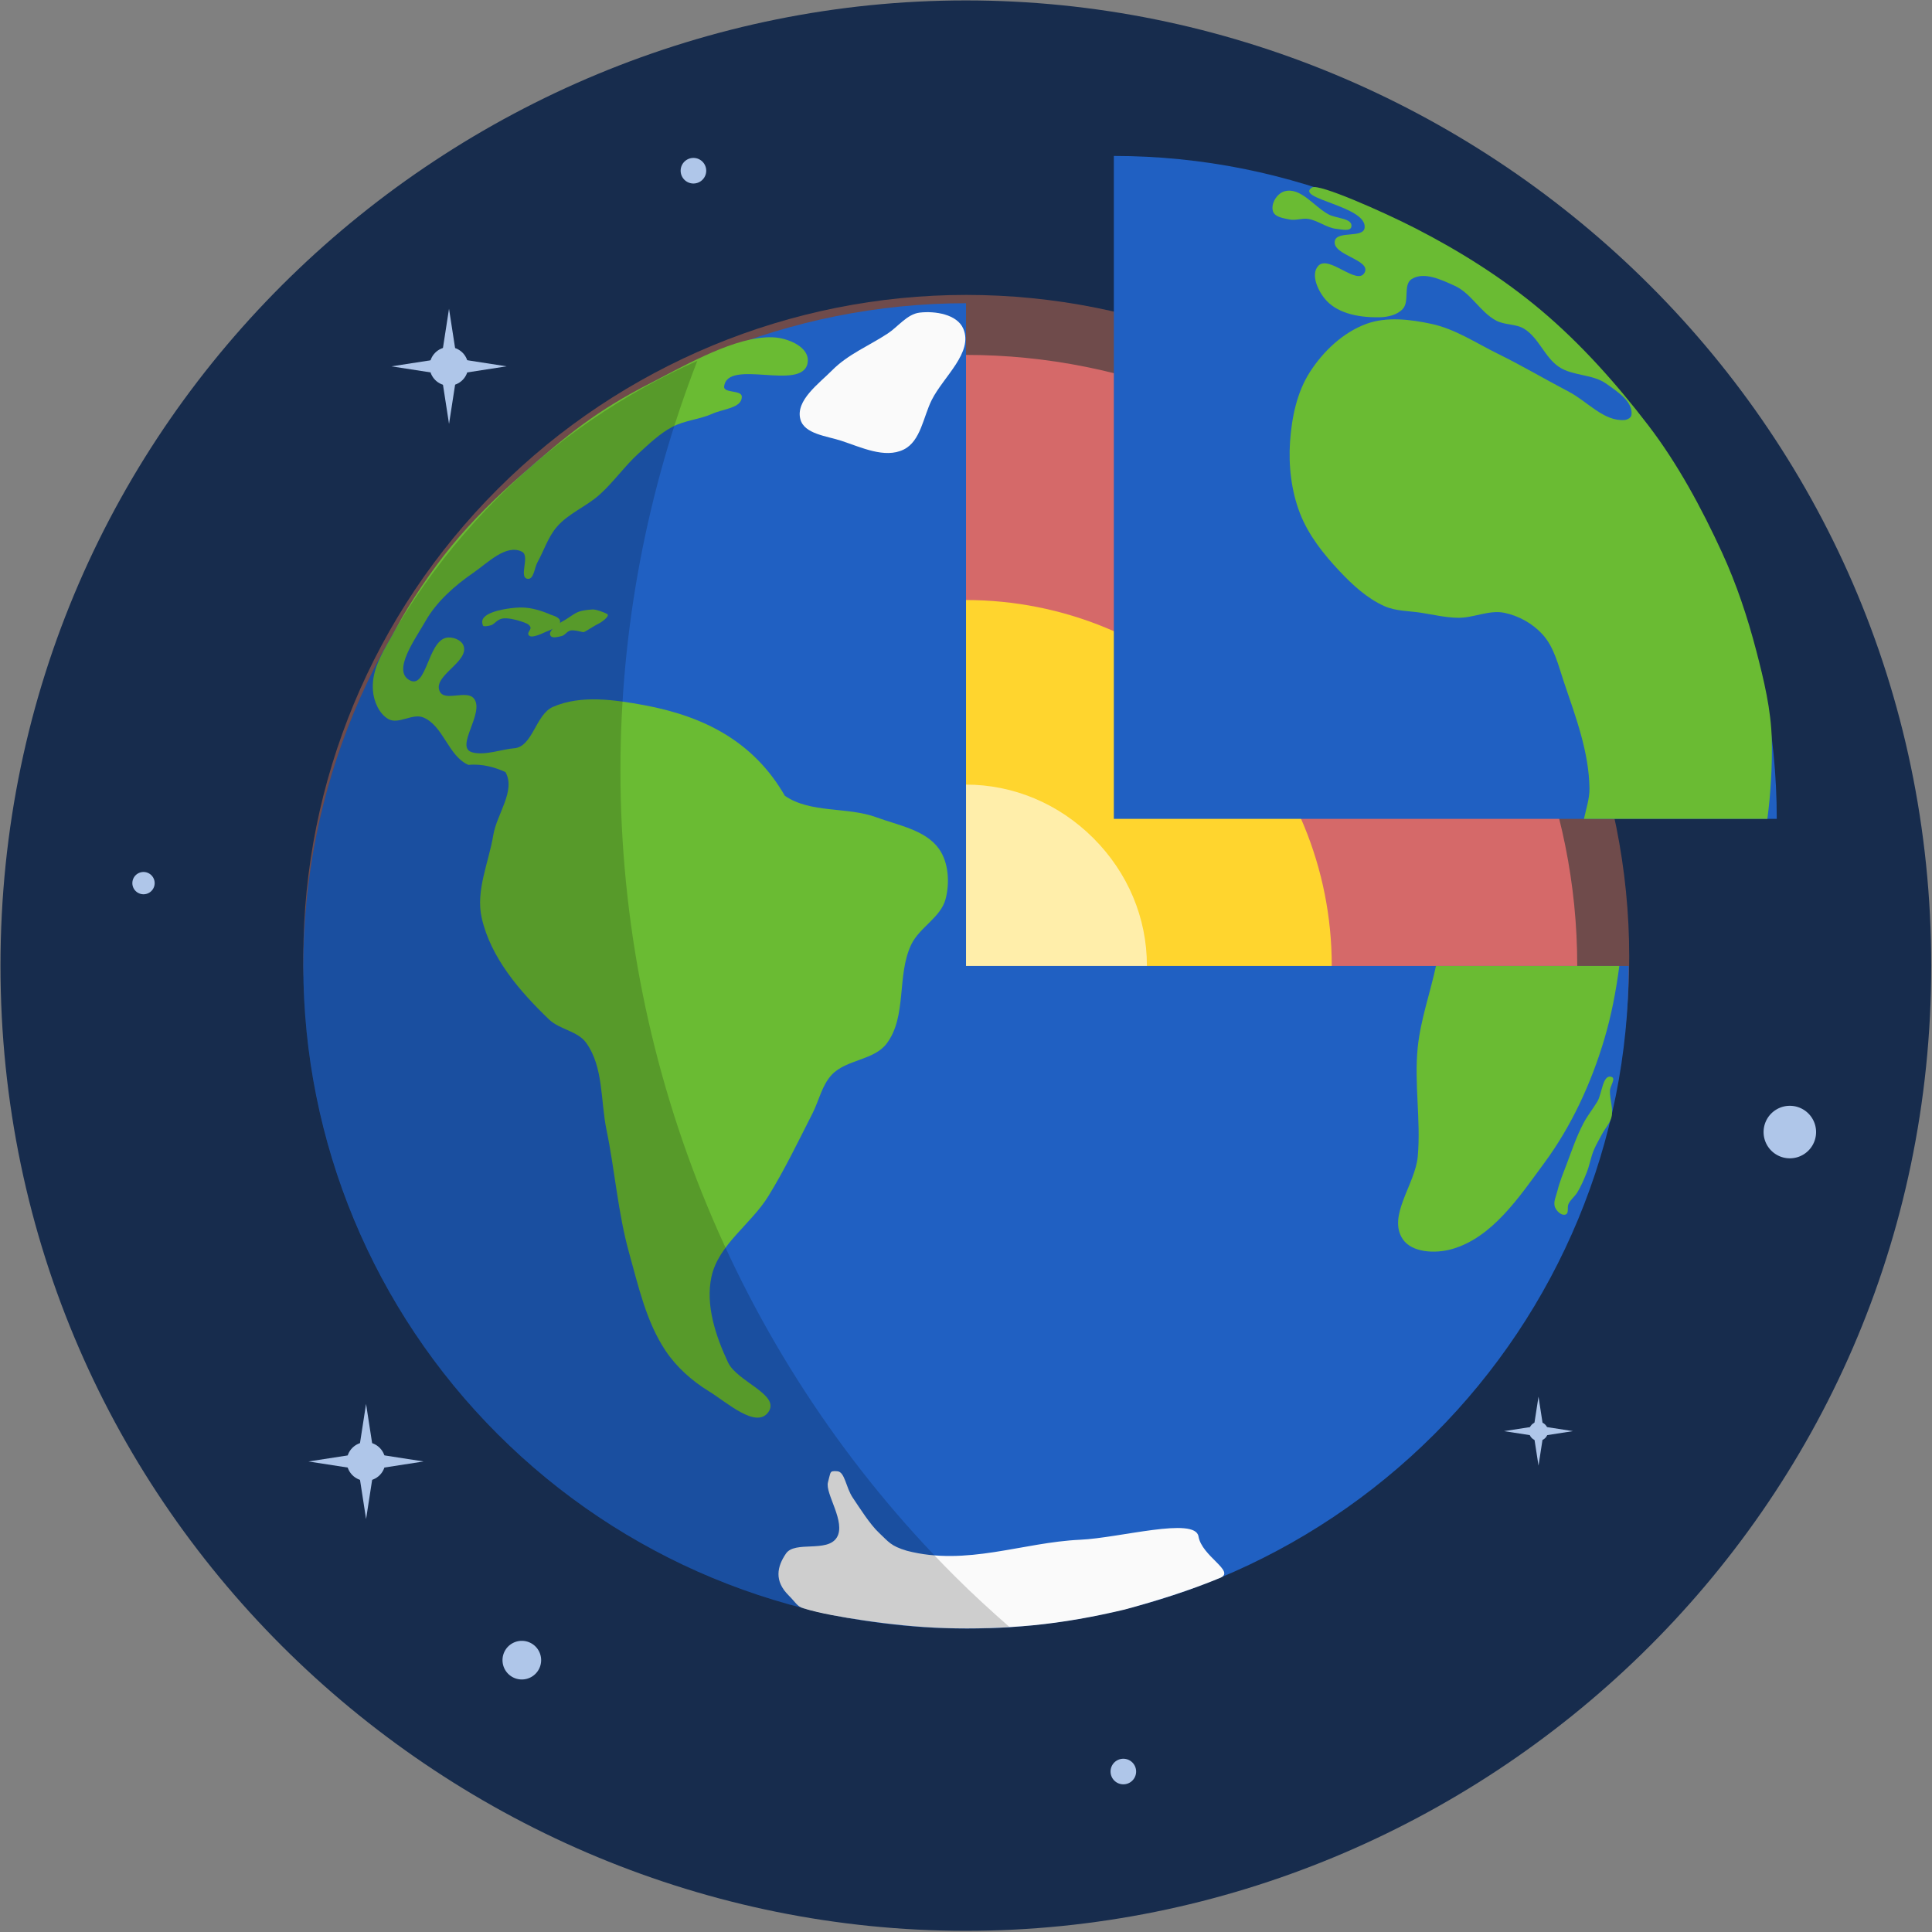 <?xml version="1.0" encoding="UTF-8" standalone="no"?>
<!-- Created with Inkscape (http://www.inkscape.org/) -->

<svg
   xmlns:dc="http://purl.org/dc/elements/1.1/"
   xmlns:cc="http://creativecommons.org/ns#"
   xmlns:rdf="http://www.w3.org/1999/02/22-rdf-syntax-ns#"
   xmlns:svg="http://www.w3.org/2000/svg"
   xmlns="http://www.w3.org/2000/svg"
   xmlns:xlink="http://www.w3.org/1999/xlink"
   xmlns:sodipodi="http://sodipodi.sourceforge.net/DTD/sodipodi-0.dtd"
   xmlns:inkscape="http://www.inkscape.org/namespaces/inkscape"
   width="100"
   height="100"
   id="svg2"
   version="1.1"
   inkscape:version="0.48.5 r10040"
   sodipodi:docname="fatiando-logo.svg"
   inkscape:export-filename="fatiando-logo.png"
   inkscape:export-xdpi="450"
   inkscape:export-ydpi="450">
  <rect width="100%" height="100%" fill="#808080" stroke="none"/>
  <sodipodi:namedview
     id="base"
     pagecolor="#ffffff"
     bordercolor="#666666"
     borderopacity="1.0"
     inkscape:pageopacity="0"
     inkscape:pageshadow="2"
     inkscape:zoom="2.0894971"
     inkscape:cx="87.156177"
     inkscape:cy="3.973278"
     inkscape:document-units="px"
     inkscape:current-layer="layer1"
     showgrid="false"
     inkscape:window-width="1366"
     inkscape:window-height="743"
     inkscape:window-x="0"
     inkscape:window-y="6"
     inkscape:window-maximized="1"
     showguides="true"
     inkscape:guide-bbox="true" />
  <defs
     id="defs4">
    <linearGradient
       id="linearGradient4355">
      <stop
         id="stop4363"
         offset="0"
         style="stop-color:#000000;stop-opacity:0.532;" />
      <stop
         style="stop-color:#000000;stop-opacity:0;"
         offset="1"
         id="stop4359" />
    </linearGradient>
    <linearGradient
       id="linearGradient7964">
      <stop
         style="stop-color:#000000;stop-opacity:0.694;"
         offset="0"
         id="stop7966" />
      <stop
         id="stop7968"
         offset="0.639"
         style="stop-color:#212121;stop-opacity:0.266;" />
      <stop
         style="stop-color:#000000;stop-opacity:0;"
         offset="1"
         id="stop7970" />
    </linearGradient>
    <linearGradient
       id="linearGradient7952">
      <stop
         id="stop7954"
         offset="0"
         style="stop-color:#ffffff;stop-opacity:0.903;" />
      <stop
         style="stop-color:#ffffff;stop-opacity:0.452;"
         offset="0.78"
         id="stop7956" />
      <stop
         id="stop7958"
         offset="1"
         style="stop-color:#8c8c8c;stop-opacity:0;" />
    </linearGradient>
    <linearGradient
       id="linearGradient7047">
      <stop
         style="stop-color:#162d50;stop-opacity:1;"
         offset="0"
         id="stop7049" />
      <stop
         id="stop7055"
         offset="0.976"
         style="stop-color:#162d50;stop-opacity:1;" />
      <stop
         style="stop-color:#162d50;stop-opacity:0;"
         offset="1"
         id="stop7051" />
    </linearGradient>
    <linearGradient
       id="linearGradient6983">
      <stop
         style="stop-color:#131313;stop-opacity:0.315;"
         offset="0"
         id="stop6985" />
      <stop
         id="stop7035"
         offset="0.866"
         style="stop-color:#070f1a;stop-opacity:0.498;" />
      <stop
         style="stop-color:#000000;stop-opacity:0;"
         offset="1"
         id="stop6987" />
    </linearGradient>
    <clipPath
       id="p47e16dad32">
      <rect
         height="558.0"
         width="558.0"
         x="90.0"
         y="72.0"
         id="rect3287" />
    </clipPath>
    <style
       type="text/css"
       id="style3002">
*{stroke-linecap:butt;stroke-linejoin:round;stroke-miterlimit:100000;}
  </style>
    <clipPath
       clipPathUnits="userSpaceOnUse"
       id="clipPath3492">
      <path
         d="m 900,900 5580,0 0,5580 -5580,0 0,-5580 z"
         id="path3494" />
    </clipPath>
    <clipPath
       id="clipPath4635"
       clipPathUnits="userSpaceOnUse">
      <path
         sodipodi:nodetypes="ccccc"
         inkscape:connector-curvature="0"
         id="path4637"
         d="M -8.794,946.362 50,946.737 l 0,111.25 -58.794,-0.375 z"
         style="fill:none;stroke:#000000;stroke-width:0.109;stroke-linecap:butt;stroke-linejoin:round;stroke-miterlimit:100" />
    </clipPath>
    <clipPath
       id="clipPath4730"
       clipPathUnits="userSpaceOnUse">
      <path
         sodipodi:nodetypes="ccccc"
         inkscape:connector-curvature="0"
         id="path4732"
         d="M 63.153,946.362 50,946.737 l 0,111.25 13.153,-0.375 z"
         style="fill:none;stroke:#000000;stroke-width:0.051;stroke-linecap:butt;stroke-linejoin:round;stroke-miterlimit:100" />
    </clipPath>
    <clipPath
       id="clipPath4767"
       clipPathUnits="userSpaceOnUse">
      <path
         sodipodi:nodetypes="ccccc"
         inkscape:connector-curvature="0"
         id="path4769"
         d="m 76.403,946.362 -13.153,0.375 0,111.25 13.153,-0.375 z"
         style="fill:none;stroke:#000000;stroke-width:0.051;stroke-linecap:butt;stroke-linejoin:round;stroke-miterlimit:100" />
    </clipPath>
    <clipPath
       id="clipPath4798"
       clipPathUnits="userSpaceOnUse">
      <path
         sodipodi:nodetypes="ccccc"
         inkscape:connector-curvature="0"
         id="path4800"
         d="m 89.403,946.362 -13.153,0.375 0,111.25 13.153,-0.375 z"
         style="fill:none;stroke:#000000;stroke-width:0.051;stroke-linecap:butt;stroke-linejoin:round;stroke-miterlimit:100" />
    </clipPath>
    <clipPath
       id="clipPath4865"
       clipPathUnits="userSpaceOnUse">
      <path
         sodipodi:nodetypes="cccc"
         inkscape:connector-curvature="0"
         id="path4867"
         d="m 107.332,968.322 c -4.596,1.414 -57.629,35.355 -57.629,35.355 l 57.983,41.719 z"
         style="fill:none;stroke:#000000;stroke-width:1px;stroke-linecap:butt;stroke-linejoin:miter;stroke-miterlimit:100000;stroke-opacity:1" />
    </clipPath>
    <clipPath
       id="clipPath3114"
       clipPathUnits="userSpaceOnUse">
      <rect
         y="937.877"
         x="0.027"
         height="135.243"
         width="49.829"
         id="rect3116"
         style="fill:none;stroke:#000000;stroke-width:0.171;stroke-linecap:butt;stroke-linejoin:round;stroke-miterlimit:100;stroke-dasharray:none" />
    </clipPath>
    <radialGradient
       inkscape:collect="always"
       xlink:href="#linearGradient6983"
       id="radialGradient6989"
       cx="24.406"
       cy="46.438"
       fx="24.406"
       fy="46.438"
       r="79.469"
       gradientTransform="matrix(1,0,0,0.886,0,5.277)"
       gradientUnits="userSpaceOnUse" />
    <radialGradient
       inkscape:collect="always"
       xlink:href="#linearGradient6983-0"
       id="radialGradient6989-7"
       cx="24.406"
       cy="46.438"
       fx="24.406"
       fy="46.438"
       r="79.469"
       gradientTransform="matrix(1,0,0,0.886,0,5.277)"
       gradientUnits="userSpaceOnUse" />
    <linearGradient
       id="linearGradient6983-0">
      <stop
         style="stop-color:#4e4e4e;stop-opacity:0.315;"
         offset="0"
         id="stop6985-5" />
      <stop
         id="stop7035-1"
         offset="0.598"
         style="stop-color:#0d1c31;stop-opacity:0.637;" />
      <stop
         style="stop-color:#000000;stop-opacity:0;"
         offset="1"
         id="stop6987-1" />
    </linearGradient>
    <linearGradient
       id="linearGradient6983-0-3">
      <stop
         style="stop-color:#000000;stop-opacity:0.315;"
         offset="0"
         id="stop6985-5-4" />
      <stop
         id="stop7960"
         offset="0.299"
         style="stop-color:#000000;stop-opacity:0.655;" />
      <stop
         id="stop7035-1-6"
         offset="0.598"
         style="stop-color:#525252;stop-opacity:1;" />
      <stop
         style="stop-color:#000000;stop-opacity:0;"
         offset="1"
         id="stop6987-1-1" />
    </linearGradient>
    <radialGradient
       inkscape:collect="always"
       xlink:href="#linearGradient6983-0-3-2"
       id="radialGradient6989-7-3-7"
       cx="24.406"
       cy="46.438"
       fx="24.406"
       fy="46.438"
       r="79.469"
       gradientTransform="matrix(1,0,0,0.886,0,5.277)"
       gradientUnits="userSpaceOnUse" />
    <linearGradient
       id="linearGradient6983-0-3-2">
      <stop
         style="stop-color:#4e4e4e;stop-opacity:0.315;"
         offset="0"
         id="stop6985-5-4-3" />
      <stop
         id="stop7035-1-6-7"
         offset="0.598"
         style="stop-color:#0d1c31;stop-opacity:0.637;" />
      <stop
         style="stop-color:#000000;stop-opacity:0;"
         offset="1"
         id="stop6987-1-1-2" />
    </linearGradient>
    <radialGradient
       inkscape:collect="always"
       xlink:href="#linearGradient6983-0-3-0"
       id="radialGradient6989-7-3-8"
       cx="24.406"
       cy="46.438"
       fx="24.406"
       fy="46.438"
       r="79.469"
       gradientTransform="matrix(1,0,0,0.886,0,5.277)"
       gradientUnits="userSpaceOnUse" />
    <linearGradient
       id="linearGradient6983-0-3-0">
      <stop
         style="stop-color:#4e4e4e;stop-opacity:0.315;"
         offset="0"
         id="stop6985-5-4-2" />
      <stop
         id="stop7035-1-6-4"
         offset="0.598"
         style="stop-color:#0d1c31;stop-opacity:0.637;" />
      <stop
         style="stop-color:#000000;stop-opacity:0;"
         offset="1"
         id="stop6987-1-1-9" />
    </linearGradient>
    <radialGradient
       inkscape:collect="always"
       xlink:href="#linearGradient6983-0-3-1"
       id="radialGradient6989-7-3-80"
       cx="24.406"
       cy="46.438"
       fx="24.406"
       fy="46.438"
       r="79.469"
       gradientTransform="matrix(1,0,0,0.886,0,5.277)"
       gradientUnits="userSpaceOnUse" />
    <linearGradient
       id="linearGradient6983-0-3-1">
      <stop
         style="stop-color:#000000;stop-opacity:0.315;"
         offset="0"
         id="stop6985-5-4-7" />
      <stop
         id="stop7035-1-6-9"
         offset="0.598"
         style="stop-color:#000000;stop-opacity:1;" />
      <stop
         style="stop-color:#000000;stop-opacity:0;"
         offset="1"
         id="stop6987-1-1-1" />
    </linearGradient>
    <radialGradient
       r="79.469"
       fy="44.949"
       fx="-97.388"
       cy="44.949"
       cx="-97.388"
       gradientTransform="matrix(0.227,-0.147,0.873,1.056,-38.134,20.65)"
       gradientUnits="userSpaceOnUse"
       id="radialGradient7923"
       xlink:href="#linearGradient7952"
       inkscape:collect="always" />
    <radialGradient
       inkscape:collect="always"
       xlink:href="#linearGradient7964"
       id="radialGradient7962"
       gradientUnits="userSpaceOnUse"
       gradientTransform="matrix(0.694,-0.471,0.661,0.765,50.961,-20.004)"
       cx="-164.544"
       cy="47.636"
       fx="-164.544"
       fy="47.636"
       r="79.469" />
    <radialGradient
       inkscape:collect="always"
       xlink:href="#linearGradient6983-0-3-3"
       id="radialGradient6989-7-3-4"
       cx="24.406"
       cy="46.438"
       fx="24.406"
       fy="46.438"
       r="79.469"
       gradientTransform="matrix(1,0,0,0.886,0,5.277)"
       gradientUnits="userSpaceOnUse" />
    <linearGradient
       id="linearGradient6983-0-3-3">
      <stop
         style="stop-color:#000000;stop-opacity:0.315;"
         offset="0"
         id="stop6985-5-4-72" />
      <stop
         id="stop7960-7"
         offset="0.299"
         style="stop-color:#000000;stop-opacity:0.655;" />
      <stop
         id="stop7035-1-6-3"
         offset="0.598"
         style="stop-color:#525252;stop-opacity:1;" />
      <stop
         style="stop-color:#000000;stop-opacity:0;"
         offset="1"
         id="stop6987-1-1-3" />
    </linearGradient>
    <radialGradient
       inkscape:collect="always"
       xlink:href="#linearGradient6983-0-3-7"
       id="radialGradient6989-7-3-2"
       cx="24.406"
       cy="46.438"
       fx="24.406"
       fy="46.438"
       r="79.469"
       gradientTransform="matrix(1,0,0,0.886,0,5.277)"
       gradientUnits="userSpaceOnUse" />
    <linearGradient
       id="linearGradient6983-0-3-7">
      <stop
         style="stop-color:#000000;stop-opacity:0.315;"
         offset="0"
         id="stop6985-5-4-29" />
      <stop
         id="stop7960-0"
         offset="0.299"
         style="stop-color:#000000;stop-opacity:0.655;" />
      <stop
         id="stop7035-1-6-5"
         offset="0.598"
         style="stop-color:#525252;stop-opacity:1;" />
      <stop
         style="stop-color:#000000;stop-opacity:0;"
         offset="1"
         id="stop6987-1-1-0" />
    </linearGradient>
    <linearGradient
       id="linearGradient6983-0-3-6">
      <stop
         style="stop-color:#000000;stop-opacity:0.315;"
         offset="0"
         id="stop6985-5-4-36" />
      <stop
         id="stop7960-8"
         offset="0.299"
         style="stop-color:#000000;stop-opacity:0.655;" />
      <stop
         id="stop7035-1-6-46"
         offset="0.598"
         style="stop-color:#525252;stop-opacity:1;" />
      <stop
         style="stop-color:#000000;stop-opacity:0;"
         offset="1"
         id="stop6987-1-1-6" />
    </linearGradient>
    <radialGradient
       inkscape:collect="always"
       xlink:href="#linearGradient6983-0-3-5"
       id="radialGradient6989-7-3-1"
       cx="24.406"
       cy="46.438"
       fx="24.406"
       fy="46.438"
       r="79.469"
       gradientTransform="matrix(1,0,0,0.886,0,5.277)"
       gradientUnits="userSpaceOnUse" />
    <linearGradient
       id="linearGradient6983-0-3-5">
      <stop
         style="stop-color:#000000;stop-opacity:0.315;"
         offset="0"
         id="stop6985-5-4-9" />
      <stop
         id="stop7960-9"
         offset="0.299"
         style="stop-color:#000000;stop-opacity:0.655;" />
      <stop
         id="stop7035-1-6-1"
         offset="0.598"
         style="stop-color:#525252;stop-opacity:1;" />
      <stop
         style="stop-color:#000000;stop-opacity:0;"
         offset="1"
         id="stop6987-1-1-62" />
    </linearGradient>
    <radialGradient
       inkscape:collect="always"
       xlink:href="#linearGradient6983-0-3-5-5"
       id="radialGradient6989-7-3-1-8"
       cx="24.406"
       cy="46.438"
       fx="24.406"
       fy="46.438"
       r="79.469"
       gradientTransform="matrix(1,0,0,0.886,0,5.277)"
       gradientUnits="userSpaceOnUse" />
    <linearGradient
       id="linearGradient6983-0-3-5-5">
      <stop
         style="stop-color:#000000;stop-opacity:0.315;"
         offset="0"
         id="stop6985-5-4-9-1" />
      <stop
         id="stop7960-9-2"
         offset="0.299"
         style="stop-color:#000000;stop-opacity:0.655;" />
      <stop
         id="stop7035-1-6-1-9"
         offset="0.598"
         style="stop-color:#525252;stop-opacity:1;" />
      <stop
         style="stop-color:#000000;stop-opacity:0;"
         offset="1"
         id="stop6987-1-1-62-7" />
    </linearGradient>
    <linearGradient
       id="linearGradient6983-0-3-0-4">
      <stop
         style="stop-color:#4e4e4e;stop-opacity:0.315;"
         offset="0"
         id="stop6985-5-4-2-6" />
      <stop
         id="stop7035-1-6-4-0"
         offset="0.598"
         style="stop-color:#0d1c31;stop-opacity:0.637;" />
      <stop
         style="stop-color:#000000;stop-opacity:0;"
         offset="1"
         id="stop6987-1-1-9-7" />
    </linearGradient>
    <radialGradient
       inkscape:collect="always"
       xlink:href="#linearGradient6983-0-3-5-5-3"
       id="radialGradient6989-7-3-1-8-4"
       cx="24.406"
       cy="46.438"
       fx="24.406"
       fy="46.438"
       r="79.469"
       gradientTransform="matrix(1,0,0,0.886,0,5.277)"
       gradientUnits="userSpaceOnUse" />
    <linearGradient
       id="linearGradient6983-0-3-5-5-3">
      <stop
         style="stop-color:#000000;stop-opacity:0.315;"
         offset="0"
         id="stop6985-5-4-9-1-7" />
      <stop
         id="stop7960-9-2-9"
         offset="0.299"
         style="stop-color:#000000;stop-opacity:0.655;" />
      <stop
         id="stop7035-1-6-1-9-0"
         offset="0.598"
         style="stop-color:#525252;stop-opacity:1;" />
      <stop
         style="stop-color:#000000;stop-opacity:0;"
         offset="1"
         id="stop6987-1-1-62-7-0" />
    </linearGradient>
    <radialGradient
       inkscape:collect="always"
       xlink:href="#linearGradient6983-0-3-5-2"
       id="radialGradient6989-7-3-1-2"
       cx="24.406"
       cy="46.438"
       fx="24.406"
       fy="46.438"
       r="79.469"
       gradientTransform="matrix(1,0,0,0.886,0,5.277)"
       gradientUnits="userSpaceOnUse" />
    <linearGradient
       id="linearGradient6983-0-3-5-2">
      <stop
         style="stop-color:#000000;stop-opacity:0.315;"
         offset="0"
         id="stop6985-5-4-9-6" />
      <stop
         id="stop7960-9-9"
         offset="0.299"
         style="stop-color:#000000;stop-opacity:0.655;" />
      <stop
         id="stop7035-1-6-1-0"
         offset="0.598"
         style="stop-color:#525252;stop-opacity:1;" />
      <stop
         style="stop-color:#000000;stop-opacity:0;"
         offset="1"
         id="stop6987-1-1-62-3" />
    </linearGradient>
    <radialGradient
       inkscape:collect="always"
       xlink:href="#linearGradient6983-0-3-7-5"
       id="radialGradient6989-7-3-2-5"
       cx="24.406"
       cy="46.438"
       fx="24.406"
       fy="46.438"
       r="79.469"
       gradientTransform="matrix(1,0,0,0.886,0,5.277)"
       gradientUnits="userSpaceOnUse" />
    <linearGradient
       id="linearGradient6983-0-3-7-5">
      <stop
         style="stop-color:#000000;stop-opacity:0.315;"
         offset="0"
         id="stop6985-5-4-29-8" />
      <stop
         id="stop7960-0-7"
         offset="0.299"
         style="stop-color:#000000;stop-opacity:0.655;" />
      <stop
         id="stop7035-1-6-5-1"
         offset="0.598"
         style="stop-color:#525252;stop-opacity:1;" />
      <stop
         style="stop-color:#000000;stop-opacity:0;"
         offset="1"
         id="stop6987-1-1-0-7" />
    </linearGradient>
    <radialGradient
       inkscape:collect="always"
       xlink:href="#linearGradient6983-0-3-5-5-3-1"
       id="radialGradient6989-7-3-1-8-4-0"
       cx="24.406"
       cy="46.438"
       fx="24.406"
       fy="46.438"
       r="79.469"
       gradientTransform="matrix(1,0,0,0.886,0,5.277)"
       gradientUnits="userSpaceOnUse" />
    <linearGradient
       id="linearGradient6983-0-3-5-5-3-1">
      <stop
         style="stop-color:#000000;stop-opacity:0.315;"
         offset="0"
         id="stop6985-5-4-9-1-7-4" />
      <stop
         id="stop7960-9-2-9-5"
         offset="0.299"
         style="stop-color:#000000;stop-opacity:0.655;" />
      <stop
         id="stop7035-1-6-1-9-0-7"
         offset="0.598"
         style="stop-color:#525252;stop-opacity:1;" />
      <stop
         style="stop-color:#000000;stop-opacity:0;"
         offset="1"
         id="stop6987-1-1-62-7-0-0" />
    </linearGradient>
    <radialGradient
       inkscape:collect="always"
       xlink:href="#linearGradient6983-0-3-5-5-9"
       id="radialGradient6989-7-3-1-8-8"
       cx="24.406"
       cy="46.438"
       fx="24.406"
       fy="46.438"
       r="79.469"
       gradientTransform="matrix(1,0,0,0.886,0,5.277)"
       gradientUnits="userSpaceOnUse" />
    <linearGradient
       id="linearGradient6983-0-3-5-5-9">
      <stop
         style="stop-color:#000000;stop-opacity:0.315;"
         offset="0"
         id="stop6985-5-4-9-1-9" />
      <stop
         id="stop7960-9-2-3"
         offset="0.299"
         style="stop-color:#000000;stop-opacity:0.655;" />
      <stop
         id="stop7035-1-6-1-9-9"
         offset="0.598"
         style="stop-color:#525252;stop-opacity:1;" />
      <stop
         style="stop-color:#000000;stop-opacity:0;"
         offset="1"
         id="stop6987-1-1-62-7-4" />
    </linearGradient>
    <radialGradient
       r="79.469"
       fy="46.438"
       fx="24.406"
       cy="46.438"
       cx="24.406"
       gradientTransform="matrix(1,0,0,0.886,0,5.277)"
       gradientUnits="userSpaceOnUse"
       id="radialGradient9268"
       xlink:href="#linearGradient6983-0-3-5-5-9"
       inkscape:collect="always" />
    <linearGradient
       id="linearGradient6983-0-3-5-5-9-5">
      <stop
         style="stop-color:#000000;stop-opacity:0.315;"
         offset="0"
         id="stop6985-5-4-9-1-9-5" />
      <stop
         id="stop7960-9-2-3-5"
         offset="0.299"
         style="stop-color:#000000;stop-opacity:0.655;" />
      <stop
         id="stop7035-1-6-1-9-9-6"
         offset="0.598"
         style="stop-color:#525252;stop-opacity:1;" />
      <stop
         style="stop-color:#000000;stop-opacity:0;"
         offset="1"
         id="stop6987-1-1-62-7-4-0" />
    </linearGradient>
    <radialGradient
       inkscape:collect="always"
       xlink:href="#linearGradient6983-0-3-5-5-9-5"
       id="radialGradient9394"
       gradientUnits="userSpaceOnUse"
       gradientTransform="matrix(1,0,0,0.886,0,5.277)"
       cx="24.406"
       cy="46.438"
       fx="24.406"
       fy="46.438"
       r="79.469" />
    <radialGradient
       inkscape:collect="always"
       xlink:href="#linearGradient6983-0-3-5-2-3"
       id="radialGradient6989-7-3-1-2-9"
       cx="24.406"
       cy="46.438"
       fx="24.406"
       fy="46.438"
       r="79.469"
       gradientTransform="matrix(1,0,0,0.886,0,5.277)"
       gradientUnits="userSpaceOnUse" />
    <linearGradient
       id="linearGradient6983-0-3-5-2-3">
      <stop
         style="stop-color:#000000;stop-opacity:0.315;"
         offset="0"
         id="stop6985-5-4-9-6-0" />
      <stop
         id="stop7960-9-9-8"
         offset="0.299"
         style="stop-color:#000000;stop-opacity:0.655;" />
      <stop
         id="stop7035-1-6-1-0-7"
         offset="0.598"
         style="stop-color:#525252;stop-opacity:1;" />
      <stop
         style="stop-color:#000000;stop-opacity:0;"
         offset="1"
         id="stop6987-1-1-62-3-6" />
    </linearGradient>
    <radialGradient
       inkscape:collect="always"
       xlink:href="#linearGradient6983-0-3-0-0"
       id="radialGradient6989-7-3-8-7"
       cx="24.406"
       cy="46.438"
       fx="24.406"
       fy="46.438"
       r="79.469"
       gradientTransform="matrix(1,0,0,0.886,0,5.277)"
       gradientUnits="userSpaceOnUse" />
    <linearGradient
       id="linearGradient6983-0-3-0-0">
      <stop
         style="stop-color:#4e4e4e;stop-opacity:0.315;"
         offset="0"
         id="stop6985-5-4-2-4" />
      <stop
         id="stop7035-1-6-4-9"
         offset="0.598"
         style="stop-color:#0d1c31;stop-opacity:0.637;" />
      <stop
         style="stop-color:#000000;stop-opacity:0;"
         offset="1"
         id="stop6987-1-1-9-6" />
    </linearGradient>
    <radialGradient
       inkscape:collect="always"
       xlink:href="#linearGradient4355-7"
       id="radialGradient4361-9"
       cx="-3.593"
       cy="1028.741"
       fx="-3.593"
       fy="1028.741"
       r="49.875"
       gradientTransform="matrix(0.971,-0.784,1.594,1.975,-1629.649,-996.973)"
       gradientUnits="userSpaceOnUse" />
    <linearGradient
       id="linearGradient4355-7">
      <stop
         id="stop4363-1"
         offset="0"
         style="stop-color:#000000;stop-opacity:0.532;" />
      <stop
         style="stop-color:#000000;stop-opacity:0;"
         offset="1"
         id="stop4359-3" />
    </linearGradient>
    <radialGradient
       r="49.875"
       fy="1028.741"
       fx="-3.593"
       cy="1028.741"
       cx="-3.593"
       gradientTransform="matrix(0.971,-0.784,1.594,1.975,-1629.649,-996.973)"
       gradientUnits="userSpaceOnUse"
       id="radialGradient4380"
       xlink:href="#linearGradient4355-7"
       inkscape:collect="always" />
    <radialGradient
       inkscape:collect="always"
       xlink:href="#linearGradient6983-0-3-5-5-3-5"
       id="radialGradient6989-7-3-1-8-4-7"
       cx="24.406"
       cy="46.438"
       fx="24.406"
       fy="46.438"
       r="79.469"
       gradientTransform="matrix(1,0,0,0.886,0,5.277)"
       gradientUnits="userSpaceOnUse" />
    <linearGradient
       id="linearGradient6983-0-3-5-5-3-5">
      <stop
         style="stop-color:#000000;stop-opacity:0.315;"
         offset="0"
         id="stop6985-5-4-9-1-7-9" />
      <stop
         id="stop7960-9-2-9-2"
         offset="0.299"
         style="stop-color:#000000;stop-opacity:0.655;" />
      <stop
         id="stop7035-1-6-1-9-0-2"
         offset="0.598"
         style="stop-color:#525252;stop-opacity:1;" />
      <stop
         style="stop-color:#000000;stop-opacity:0;"
         offset="1"
         id="stop6987-1-1-62-7-0-8" />
    </linearGradient>
    <radialGradient
       r="79.469"
       fy="46.438"
       fx="24.406"
       cy="46.438"
       cx="24.406"
       gradientTransform="matrix(1,0,0,0.886,0,5.277)"
       gradientUnits="userSpaceOnUse"
       id="radialGradient3561"
       xlink:href="#linearGradient6983-0-3-5-5-3-5"
       inkscape:collect="always" />
    <radialGradient
       r="79.469"
       fy="46.438"
       fx="24.406"
       cy="46.438"
       cx="24.406"
       gradientTransform="matrix(1,0,0,0.886,0,5.277)"
       gradientUnits="userSpaceOnUse"
       id="radialGradient3561-3"
       xlink:href="#linearGradient6983-0-3-5-5-3-5-6"
       inkscape:collect="always" />
    <linearGradient
       id="linearGradient6983-0-3-5-5-3-5-6">
      <stop
         style="stop-color:#000000;stop-opacity:0.315;"
         offset="0"
         id="stop6985-5-4-9-1-7-9-1" />
      <stop
         id="stop7960-9-2-9-2-0"
         offset="0.299"
         style="stop-color:#000000;stop-opacity:0.655;" />
      <stop
         id="stop7035-1-6-1-9-0-2-6"
         offset="0.598"
         style="stop-color:#525252;stop-opacity:1;" />
      <stop
         style="stop-color:#000000;stop-opacity:0;"
         offset="1"
         id="stop6987-1-1-62-7-0-8-3" />
    </linearGradient>
    <radialGradient
       r="79.469"
       fy="46.438"
       fx="24.406"
       cy="46.438"
       cx="24.406"
       gradientTransform="matrix(1,0,0,0.886,0,5.277)"
       gradientUnits="userSpaceOnUse"
       id="radialGradient3561-1"
       xlink:href="#linearGradient6983-0-3-5-5-3-5-2"
       inkscape:collect="always" />
    <linearGradient
       id="linearGradient6983-0-3-5-5-3-5-2">
      <stop
         style="stop-color:#000000;stop-opacity:0.315;"
         offset="0"
         id="stop6985-5-4-9-1-7-9-9" />
      <stop
         id="stop7960-9-2-9-2-3"
         offset="0.299"
         style="stop-color:#000000;stop-opacity:0.655;" />
      <stop
         id="stop7035-1-6-1-9-0-2-1"
         offset="0.598"
         style="stop-color:#525252;stop-opacity:1;" />
      <stop
         style="stop-color:#000000;stop-opacity:0;"
         offset="1"
         id="stop6987-1-1-62-7-0-8-9" />
    </linearGradient>
    <radialGradient
       r="79.469"
       fy="46.438"
       fx="24.406"
       cy="46.438"
       cx="24.406"
       gradientTransform="matrix(1,0,0,0.886,0,5.277)"
       gradientUnits="userSpaceOnUse"
       id="radialGradient3561-1-2"
       xlink:href="#linearGradient6983-0-3-5-5-3-5-2-7"
       inkscape:collect="always" />
    <linearGradient
       id="linearGradient6983-0-3-5-5-3-5-2-7">
      <stop
         style="stop-color:#000000;stop-opacity:0.315;"
         offset="0"
         id="stop6985-5-4-9-1-7-9-9-2" />
      <stop
         id="stop7960-9-2-9-2-3-2"
         offset="0.299"
         style="stop-color:#000000;stop-opacity:0.655;" />
      <stop
         id="stop7035-1-6-1-9-0-2-1-6"
         offset="0.598"
         style="stop-color:#525252;stop-opacity:1;" />
      <stop
         style="stop-color:#000000;stop-opacity:0;"
         offset="1"
         id="stop6987-1-1-62-7-0-8-9-1" />
    </linearGradient>
    <radialGradient
       r="79.469"
       fy="46.438"
       fx="24.406"
       cy="46.438"
       cx="24.406"
       gradientTransform="matrix(1,0,0,0.886,0,5.277)"
       gradientUnits="userSpaceOnUse"
       id="radialGradient3561-1-1"
       xlink:href="#linearGradient6983-0-3-5-5-3-5-2-0"
       inkscape:collect="always" />
    <linearGradient
       id="linearGradient6983-0-3-5-5-3-5-2-0">
      <stop
         style="stop-color:#000000;stop-opacity:0.315;"
         offset="0"
         id="stop6985-5-4-9-1-7-9-9-3" />
      <stop
         id="stop7960-9-2-9-2-3-0"
         offset="0.299"
         style="stop-color:#000000;stop-opacity:0.655;" />
      <stop
         id="stop7035-1-6-1-9-0-2-1-4"
         offset="0.598"
         style="stop-color:#525252;stop-opacity:1;" />
      <stop
         style="stop-color:#000000;stop-opacity:0;"
         offset="1"
         id="stop6987-1-1-62-7-0-8-9-4" />
    </linearGradient>
    <radialGradient
       r="79.469"
       fy="46.438"
       fx="24.406"
       cy="46.438"
       cx="24.406"
       gradientTransform="matrix(1,0,0,0.886,0,5.277)"
       gradientUnits="userSpaceOnUse"
       id="radialGradient3561-1-1-5"
       xlink:href="#linearGradient6983-0-3-5-5-3-5-2-0-4"
       inkscape:collect="always" />
    <linearGradient
       id="linearGradient6983-0-3-5-5-3-5-2-0-4">
      <stop
         style="stop-color:#000000;stop-opacity:0.315;"
         offset="0"
         id="stop6985-5-4-9-1-7-9-9-3-0" />
      <stop
         id="stop7960-9-2-9-2-3-0-5"
         offset="0.299"
         style="stop-color:#000000;stop-opacity:0.655;" />
      <stop
         id="stop7035-1-6-1-9-0-2-1-4-9"
         offset="0.598"
         style="stop-color:#525252;stop-opacity:1;" />
      <stop
         style="stop-color:#000000;stop-opacity:0;"
         offset="1"
         id="stop6987-1-1-62-7-0-8-9-4-4" />
    </linearGradient>
    <linearGradient
       id="linearGradient6983-0-3-5-5-3-5-2-0-4-1">
      <stop
         style="stop-color:#000000;stop-opacity:0.315;"
         offset="0"
         id="stop6985-5-4-9-1-7-9-9-3-0-0" />
      <stop
         id="stop7960-9-2-9-2-3-0-5-3"
         offset="0.299"
         style="stop-color:#000000;stop-opacity:0.655;" />
      <stop
         id="stop7035-1-6-1-9-0-2-1-4-9-4"
         offset="0.598"
         style="stop-color:#525252;stop-opacity:1;" />
      <stop
         style="stop-color:#000000;stop-opacity:0;"
         offset="1"
         id="stop6987-1-1-62-7-0-8-9-4-4-0" />
    </linearGradient>
    <linearGradient
       id="linearGradient6983-0-3-5-5-3-5-2-0-9">
      <stop
         style="stop-color:#000000;stop-opacity:0.315;"
         offset="0"
         id="stop6985-5-4-9-1-7-9-9-3-1" />
      <stop
         id="stop7960-9-2-9-2-3-0-9"
         offset="0.299"
         style="stop-color:#000000;stop-opacity:0.655;" />
      <stop
         id="stop7035-1-6-1-9-0-2-1-4-6"
         offset="0.598"
         style="stop-color:#525252;stop-opacity:1;" />
      <stop
         style="stop-color:#000000;stop-opacity:0;"
         offset="1"
         id="stop6987-1-1-62-7-0-8-9-4-9" />
    </linearGradient>
    <radialGradient
       r="79.469"
       fy="46.438"
       fx="24.406"
       cy="46.438"
       cx="24.406"
       gradientTransform="matrix(1,0,0,0.886,0,5.277)"
       gradientUnits="userSpaceOnUse"
       id="radialGradient3561-1-2-3"
       xlink:href="#linearGradient6983-0-3-5-5-3-5-2-7-3"
       inkscape:collect="always" />
    <linearGradient
       id="linearGradient6983-0-3-5-5-3-5-2-7-3">
      <stop
         style="stop-color:#000000;stop-opacity:0.315;"
         offset="0"
         id="stop6985-5-4-9-1-7-9-9-2-8" />
      <stop
         id="stop7960-9-2-9-2-3-2-0"
         offset="0.299"
         style="stop-color:#000000;stop-opacity:0.655;" />
      <stop
         id="stop7035-1-6-1-9-0-2-1-6-5"
         offset="0.598"
         style="stop-color:#525252;stop-opacity:1;" />
      <stop
         style="stop-color:#000000;stop-opacity:0;"
         offset="1"
         id="stop6987-1-1-62-7-0-8-9-1-6" />
    </linearGradient>
    <radialGradient
       r="79.469"
       fy="46.438"
       fx="24.406"
       cy="46.438"
       cx="24.406"
       gradientTransform="matrix(1,0,0,0.886,0,5.277)"
       gradientUnits="userSpaceOnUse"
       id="radialGradient3561-1-6"
       xlink:href="#linearGradient6983-0-3-5-5-3-5-2-4"
       inkscape:collect="always" />
    <linearGradient
       id="linearGradient6983-0-3-5-5-3-5-2-4">
      <stop
         style="stop-color:#000000;stop-opacity:0.315;"
         offset="0"
         id="stop6985-5-4-9-1-7-9-9-0" />
      <stop
         id="stop7960-9-2-9-2-3-04"
         offset="0.299"
         style="stop-color:#000000;stop-opacity:0.655;" />
      <stop
         id="stop7035-1-6-1-9-0-2-1-62"
         offset="0.598"
         style="stop-color:#525252;stop-opacity:1;" />
      <stop
         style="stop-color:#000000;stop-opacity:0;"
         offset="1"
         id="stop6987-1-1-62-7-0-8-9-6" />
    </linearGradient>
    <radialGradient
       inkscape:collect="always"
       xlink:href="#linearGradient6983-0-3-5-5-3-5-2-0-9"
       id="radialGradient5944"
       gradientUnits="userSpaceOnUse"
       gradientTransform="matrix(1,0,0,0.886,0,5.277)"
       cx="24.406"
       cy="46.438"
       fx="24.406"
       fy="46.438"
       r="79.469" />
    <radialGradient
       inkscape:collect="always"
       xlink:href="#linearGradient6983-0-3-5-5-3-5-2-0-4-1"
       id="radialGradient5965"
       gradientUnits="userSpaceOnUse"
       gradientTransform="matrix(1,0,0,0.886,0,5.277)"
       cx="24.406"
       cy="46.438"
       fx="24.406"
       fy="46.438"
       r="79.469" />
  </defs>
  <g
     transform="translate(0,-952.362)"
     id="layer1"
     inkscape:groupmode="layer"
     inkscape:label="Layer 1">
    <path
       sodipodi:type="inkscape:offset"
       inkscape:radius="15.702459"
       inkscape:original="M 24.40625 -37 C -25.655604 -37 -68.0625 -0.44118355 -68.0625 46.4375 C -68.0625 93.316183 -25.655604 129.875 24.40625 129.875 C 74.468104 129.875 116.875 93.316183 116.875 46.4375 C 116.875 -0.44118355 74.468104 -37 24.40625 -37 z "
       style="fill:#172c4d;fill-opacity:1;stroke:none"
       id="path7156-0-5"
       d="m 24.406,-52.688 c -57.707,0 -108.156,42.777 -108.156,99.125 0,56.348 50.45,99.125 108.156,99.125 57.707,0 108.156,-42.777 108.156,-99.125 0,-56.348 -50.45,-99.125 -108.156,-99.125 z"
       transform="matrix(0.462,0,0,0.504,38.717,978.938)"
       inkscape:export-filename="/home/leo/src/fatiando/logo/fatiando-logo-white.png"
       inkscape:export-xdpi="450"
       inkscape:export-ydpi="450" />
    <path
       transform="matrix(0.688,0,0,0.687,15.679,313.259)"
       d="m 49.906,952.5 c -13.225,0 -25.898,5.273 -35.25,14.625 -9.352,9.352 -14.625,22.025 -14.625,35.25 0,13.225 5.273,25.93 14.625,35.281 9.352,9.352 22.025,14.625 35.25,14.625 13.225,0 25.898,-5.273 35.25,-14.625 9.352,-9.352 14.625,-22.056 14.625,-35.281 0,-13.225 -5.273,-25.898 -14.625,-35.25 -9.352,-9.352 -22.025,-14.625 -35.25,-14.625 z"
       id="path4363-5-1-04-7"
       style="fill:#6f4b4b;fill-opacity:1;fill-rule:nonzero;stroke:none"
       inkscape:original="M 49.90625 952.46875 C 36.669755 952.46875 23.984572 957.73415 14.625 967.09375 C 5.265428 976.45325 0 989.13844 0 1002.375 C 0 1015.6115 5.265428 1028.3279 14.625 1037.6875 C 23.984572 1047.0471 36.669755 1052.3125 49.90625 1052.3125 C 63.142746 1052.3125 75.82794 1047.0471 85.1875 1037.6875 C 94.54708 1028.3279 99.8125 1015.6115 99.8125 1002.375 C 99.8125 989.13844 94.54708 976.45325 85.1875 967.09375 C 75.82794 957.73415 63.142746 952.46875 49.90625 952.46875 z "
       inkscape:radius="-0.042225514"
       sodipodi:type="inkscape:offset"
       inkscape:export-filename="/home/leo/src/fatiando/logo/fatiando-logo-white.png"
       inkscape:export-xdpi="450"
       inkscape:export-ydpi="450" />
    <path
       d="m 49.906,956.438 c -12.194,0 -23.874,4.874 -32.5,13.5 -8.626,8.626 -13.5,20.306 -13.5,32.5 0,12.194 4.877,23.908 13.5,32.531 8.626,8.626 20.306,13.5 32.5,13.5 12.194,0 23.874,-4.874 32.5,-13.5 8.623,-8.623 13.5,-20.338 13.5,-32.531 0,-12.194 -4.874,-23.874 -13.5,-32.5 -8.626,-8.626 -20.306,-13.5 -32.5,-13.5 z"
       id="path3264-0-2-5-2"
       style="fill:#d56969;fill-opacity:1;fill-rule:nonzero;stroke:none"
       inkscape:original="M 49.90625 954.75 C 37.263464 954.75 25.157618 959.81111 16.21875 968.75 C 7.2798891 977.68879 2.21875 989.79468 2.21875 1002.4375 C 2.21875 1015.0805 7.2814546 1027.2191 16.21875 1036.1562 C 25.157617 1045.0952 37.263462 1050.1562 49.90625 1050.1562 C 62.54904 1050.1562 74.654897 1045.0952 83.59375 1036.1562 C 92.531053 1027.2191 97.59375 1015.0805 97.59375 1002.4375 C 97.59375 989.79467 92.532618 977.68879 83.59375 968.75 C 74.654896 959.81111 62.549038 954.75 49.90625 954.75 z "
       inkscape:radius="-1.6833005"
       sodipodi:type="inkscape:offset"
       transform="matrix(0.688,0,0,0.687,15.654,313.659)"
       inkscape:export-filename="/home/leo/src/fatiando/logo/fatiando-logo-white.png"
       inkscape:export-xdpi="450"
       inkscape:export-ydpi="450" />
    <path
       d="m 49.906,974.906 c -7.295,0 -14.281,2.874 -19.469,8.062 -5.188,5.188 -8.062,12.174 -8.062,19.469 0,7.291 2.896,14.333 8.062,19.5 5.188,5.188 12.174,8.062 19.469,8.062 7.295,0 14.281,-2.874 19.469,-8.062 5.167,-5.167 8.062,-12.209 8.062,-19.5 0,-7.295 -2.875,-14.281 -8.062,-19.469 -5.188,-5.188 -12.174,-8.062 -19.469,-8.062 z"
       id="path4220-3-7-42-2"
       style="fill:#ffd52e;fill-opacity:1;fill-rule:nonzero;stroke:none"
       inkscape:original="M 49.90625 968.40625 C 40.898132 968.40625 32.247057 971.97167 25.84375 978.375 C 19.440497 984.7782 15.875 993.42935 15.875 1002.4375 C 15.875 1011.4467 19.452124 1020.1397 25.84375 1026.5312 C 32.247069 1032.9347 40.898152 1036.5 49.90625 1036.5 C 58.914351 1036.5 67.565452 1032.9347 73.96875 1026.5312 C 80.360379 1020.1397 83.9375 1011.4467 83.9375 1002.4375 C 83.9375 993.42933 80.372007 984.7782 73.96875 978.375 C 67.565467 971.97169 58.914375 968.40625 49.90625 968.40625 z "
       inkscape:radius="-6.4918342"
       sodipodi:type="inkscape:offset"
       transform="matrix(0.688,0,0,0.687,15.654,313.659)"
       inkscape:export-filename="/home/leo/src/fatiando/logo/fatiando-logo-white.png"
       inkscape:export-xdpi="450"
       inkscape:export-ydpi="450" />
    <path
       d="m 49.906,988.812 c -3.574,0 -6.989,1.426 -9.594,4.031 -2.605,2.605 -4.031,6.02 -4.031,9.594 0,3.569 1.459,7.053 4.031,9.625 2.605,2.605 6.02,4.031 9.594,4.031 3.574,0 6.989,-1.426 9.594,-4.031 2.572,-2.572 4.031,-6.056 4.031,-9.625 0,-3.574 -1.426,-6.989 -4.031,-9.594 -2.605,-2.605 -6.02,-4.031 -9.594,-4.031 z"
       id="path3234-5-6-0-4-9"
       style="fill:#ffeeaa;fill-opacity:1;fill-rule:nonzero;stroke:none"
       inkscape:original="M 49.90625 956.21875 C 37.651419 956.21875 25.917909 961.11332 17.25 969.78125 C 8.5821036 978.44908 3.6875 990.18264 3.6875 1002.4375 C 3.6875 1014.6923 8.5849938 1026.46 17.25 1035.125 C 25.917909 1043.7929 37.651419 1048.6875 49.90625 1048.6875 C 62.161083 1048.6875 73.894606 1043.7929 82.5625 1035.125 C 91.227513 1026.46 96.125 1014.6923 96.125 1002.4375 C 96.125 990.18263 91.230403 978.44908 82.5625 969.78125 C 73.894606 961.11332 62.161083 956.21875 49.90625 956.21875 z "
       inkscape:radius="-32.602489"
       sodipodi:type="inkscape:offset"
       transform="matrix(0.688,0,0,0.687,15.654,313.659)"
       inkscape:export-filename="/home/leo/src/fatiando/logo/fatiando-logo-white.png"
       inkscape:export-xdpi="450"
       inkscape:export-ydpi="450" />
    <path
       inkscape:connector-curvature="0"
       id="path3090-9-2"
       d="m 50.001,968.057 c -9.096,0 -17.808,3.633 -24.239,10.062 -6.431,6.429 -10.062,15.147 -10.062,24.239 0,9.092 3.63,17.811 10.062,24.239 6.431,6.429 15.144,10.062 24.239,10.062 9.096,0 17.808,-3.633 24.239,-10.062 6.431,-6.429 10.062,-15.147 10.062,-24.239 l -34.301,0 0,-34.301 z"
       style="fill:#2060c2;fill-opacity:1;fill-rule:nonzero;stroke:none"
       inkscape:export-filename="/home/leo/src/fatiando/logo/fatiando-logo-white.png"
       inkscape:export-xdpi="450"
       inkscape:export-ydpi="450" />
    <path
       inkscape:connector-curvature="0"
       id="path3085-9-8"
       d="m 43.112,1028.513 c -0.153,0.024 -0.139,0.133 -0.257,0.572 -0.158,0.585 0.95,2.063 0.457,2.859 -0.493,0.796 -2.17,0.155 -2.63,0.829 -0.459,0.673 -0.624,1.412 0.143,2.172 0.359,0.356 0.427,0.561 0.743,0.657 0.861,0.264 2.066,0.474 3.116,0.629 1.401,0.207 2.815,0.355 4.23,0.4 1.517,0.049 3.034,0 4.545,-0.143 1.601,-0.155 3.194,-0.444 4.758,-0.817 1.654,-0.447 3.392,-0.994 4.96,-1.647 0.76,-0.349 -0.971,-1.107 -1.143,-2.138 -0.172,-1.03 -4.082,0.08 -6.117,0.172 -2.999,0.135 -5.866,1.377 -8.975,0.572 -0.847,-0.252 -0.945,-0.465 -1.429,-0.915 -0.484,-0.45 -1.01,-1.294 -1.372,-1.829 -0.363,-0.535 -0.408,-1.344 -0.8,-1.372 -0.098,-0.011 -0.178,-0.011 -0.229,0 z"
       style="fill:#fafafa;fill-opacity:1;stroke-linecap:butt;stroke-linejoin:round;stroke-miterlimit:100000"
       sodipodi:nodetypes="ccccccsscccccccccc"
       inkscape:export-filename="/home/leo/src/fatiando/logo/fatiando-logo-white.png"
       inkscape:export-xdpi="450"
       inkscape:export-ydpi="450" />
    <path
       inkscape:connector-curvature="0"
       id="path4574-9-8-6-7-3-3-9-1"
       d="m 47.6,968.543 c -0.648,0.077 -1.113,0.729 -1.658,1.086 -0.96,0.63 -2.049,1.072 -2.858,1.887 -0.708,0.713 -1.912,1.572 -1.658,2.544 0.201,0.768 1.359,0.868 2.115,1.115 1.033,0.338 2.254,0.934 3.23,0.457 0.888,-0.434 1.014,-1.691 1.458,-2.573 0.605,-1.202 2.161,-2.451 1.629,-3.687 -0.318,-0.741 -1.457,-0.924 -2.258,-0.829 z"
       style="fill:#fafafa;fill-opacity:1;stroke-linecap:butt;stroke-linejoin:round;stroke-miterlimit:100000"
       inkscape:export-filename="/home/leo/src/fatiando/logo/fatiando-logo-white.png"
       inkscape:export-xdpi="450"
       inkscape:export-ydpi="450" />
    <path
       inkscape:connector-curvature="0"
       id="path3080-4-2"
       d="m 30.65,983.909 c -0.188,0.016 -0.458,0.032 -0.686,0.114 -0.228,0.082 -0.402,0.229 -0.629,0.372 -0.227,0.143 -0.592,0.317 -0.715,0.486 -0.123,0.169 -0.209,0.271 -0.114,0.4 0.095,0.129 0.392,0.045 0.572,0 0.18,-0.045 0.255,-0.241 0.457,-0.286 0.202,-0.045 0.624,0.101 0.686,0.086 0.062,-0.015 0.574,-0.352 0.743,-0.429 0.169,-0.076 0.641,-0.418 0.457,-0.514 -0.184,-0.096 -0.583,-0.245 -0.772,-0.229 z"
       style="fill:#6abb33;fill-opacity:1;stroke:#000000;stroke-width:0;stroke-linecap:butt;stroke-linejoin:miter;stroke-miterlimit:100;stroke-opacity:1;stroke-dasharray:none"
       inkscape:export-filename="/home/leo/src/fatiando/logo/fatiando-logo-white.png"
       inkscape:export-xdpi="450"
       inkscape:export-ydpi="450" />
    <path
       inkscape:connector-curvature="0"
       id="path3076-9-4"
       d="m 39.568,969.83 c -1.889,0.129 -4.408,1.604 -5.917,2.372 -2.746,1.398 -4.318,2.686 -6.631,4.716 -1.331,1.168 -2.536,2.347 -3.659,3.716 -1.032,1.258 -2.134,2.911 -2.801,4.145 -0.667,1.234 -1.341,2.141 -1.258,3.316 0.04,0.557 0.314,1.209 0.8,1.486 0.517,0.295 1.249,-0.311 1.801,-0.086 1.049,0.427 1.302,2.013 2.344,2.458 0.721,-0.07 1.403,0.135 1.915,0.372 0.544,0.961 -0.448,2.17 -0.629,3.259 -0.237,1.427 -0.92,2.876 -0.6,4.288 0.466,2.059 1.962,3.794 3.487,5.259 0.538,0.516 1.479,0.597 1.915,1.2 0.911,1.261 0.743,2.995 1.058,4.516 0.438,2.118 0.59,4.29 1.172,6.374 0.482,1.728 0.888,3.567 1.887,5.059 0.564,0.843 1.363,1.556 2.23,2.087 0.93,0.569 2.455,1.972 3.087,1.086 0.643,-0.901 -1.617,-1.571 -2.087,-2.573 -0.637,-1.36 -1.174,-2.963 -0.858,-4.43 0.359,-1.665 2.05,-2.722 2.944,-4.173 0.851,-1.381 1.552,-2.843 2.287,-4.288 0.34,-0.669 0.485,-1.454 1,-2.001 0.743,-0.788 2.172,-0.741 2.83,-1.601 1.078,-1.409 0.515,-3.549 1.286,-5.145 0.426,-0.881 1.524,-1.398 1.772,-2.344 0.22,-0.84 0.161,-1.893 -0.343,-2.601 -0.696,-0.978 -2.101,-1.213 -3.23,-1.629 -1.524,-0.561 -3.407,-0.197 -4.745,-1.115 -1.623,-2.816 -4.175,-4.109 -7.26,-4.688 -1.556,-0.285 -3.296,-0.548 -4.745,0.086 -0.905,0.396 -1.043,2.086 -2.029,2.144 -0.537,0.031 -1.532,0.401 -2.172,0.2 -0.883,-0.276 0.683,-2.045 0.114,-2.773 -0.374,-0.478 -1.509,0.175 -1.772,-0.372 -0.389,-0.809 1.545,-1.533 1.229,-2.372 -0.116,-0.309 -0.593,-0.481 -0.915,-0.4 -0.933,0.235 -1.002,2.639 -1.858,2.201 -0.944,-0.483 0.279,-2.138 0.8,-3.058 0.578,-1.021 1.519,-1.848 2.487,-2.515 0.756,-0.522 1.696,-1.502 2.515,-1.086 0.431,0.219 -0.192,1.327 0.286,1.401 0.327,0.05 0.354,-0.569 0.515,-0.858 0.338,-0.609 0.546,-1.301 1,-1.829 0.602,-0.699 1.511,-1.044 2.201,-1.658 0.737,-0.656 1.3,-1.48 2.029,-2.144 0.54,-0.491 1.098,-1.03 1.744,-1.372 0.648,-0.344 1.418,-0.384 2.087,-0.686 0.545,-0.247 1.53,-0.29 1.515,-0.886 -0.009,-0.348 -0.952,-0.169 -0.915,-0.515 0.158,-1.481 4.012,0.258 4.316,-1.201 0.151,-0.726 -0.725,-1.185 -1.458,-1.315 -0.238,-0.043 -0.502,-0.047 -0.772,-0.029 z m -12.691,13.978 c -0.567,0.021 -1.271,0.157 -1.601,0.343 -0.44,0.248 -0.301,0.48 -0.286,0.572 0.015,0.092 0.256,0.051 0.429,0 0.173,-0.051 0.302,-0.289 0.572,-0.343 0.269,-0.054 0.727,0.059 0.972,0.143 0.245,0.084 0.411,0.132 0.486,0.286 0.075,0.154 -0.227,0.306 -0.057,0.457 0.17,0.152 0.78,-0.169 0.858,-0.2 0.077,-0.031 0.733,-0.26 0.743,-0.514 0.011,-0.254 -0.424,-0.341 -0.486,-0.372 -0.062,-0.031 -0.579,-0.259 -1.115,-0.343 -0.134,-0.021 -0.326,-0.035 -0.515,-0.029 z"
       style="fill:#6abb33;fill-opacity:1;stroke:#000000;stroke-width:0;stroke-linecap:butt;stroke-linejoin:miter;stroke-miterlimit:100;stroke-opacity:1;stroke-dasharray:none"
       inkscape:export-filename="/home/leo/src/fatiando/logo/fatiando-logo-white.png"
       inkscape:export-xdpi="450"
       inkscape:export-ydpi="450" />
    <path
       inkscape:connector-curvature="0"
       id="path3074-8-7"
       d="m 74.326,1002.358 c -0.298,1.393 -0.796,2.783 -0.943,4.202 -0.195,1.879 0.168,3.778 0,5.66 -0.13,1.448 -1.588,3.083 -0.772,4.287 0.476,0.703 1.697,0.743 2.515,0.515 2.111,-0.588 3.502,-2.698 4.802,-4.459 1.415,-1.917 2.439,-4.148 3.116,-6.431 0.364,-1.229 0.605,-2.495 0.772,-3.773 l -9.49,0 z m 9.09,5.745 c -0.47,-0.154 -0.486,0.865 -0.743,1.286 -0.232,0.38 -0.508,0.721 -0.715,1.115 -0.353,0.671 -0.591,1.377 -0.858,2.087 -0.171,0.453 -0.372,0.93 -0.486,1.401 -0.071,0.295 -0.244,0.611 -0.114,0.886 0.093,0.198 0.341,0.427 0.543,0.343 0.176,-0.075 0.06,-0.371 0.143,-0.543 0.11,-0.23 0.324,-0.383 0.457,-0.6 0.197,-0.323 0.347,-0.678 0.486,-1.029 0.15,-0.379 0.212,-0.797 0.372,-1.172 0.121,-0.283 0.286,-0.557 0.429,-0.829 0.158,-0.301 0.415,-0.554 0.486,-0.886 0.092,-0.435 -0.097,-0.899 -0.086,-1.343 0.006,-0.245 0.319,-0.638 0.086,-0.715 z"
       style="fill:#6abb33;fill-opacity:1;stroke:#000000;stroke-width:0;stroke-linecap:butt;stroke-linejoin:miter;stroke-miterlimit:100;stroke-opacity:1;stroke-dasharray:none"
       inkscape:export-filename="/home/leo/src/fatiando/logo/fatiando-logo-white.png"
       inkscape:export-xdpi="450"
       inkscape:export-ydpi="450" />
    <g
       id="g6915-1-8"
       transform="matrix(0.915,0,0,0.915,11.902,77.585)"
       style="stroke-linecap:butt;stroke-linejoin:round;stroke-miterlimit:100000"
       inkscape:export-filename="/home/leo/src/fatiando/logo/fatiando-logo-white.png"
       inkscape:export-xdpi="450"
       inkscape:export-ydpi="450">
      <path
         style="fill:#2060c2;fill-opacity:1;fill-rule:nonzero;stroke:none"
         d="M 50,12.5 50,50 87.5,50 C 87.5,40.06 83.531,30.528 76.5,23.5 69.469,16.472 59.944,12.5 50,12.5 z"
         id="path4363-2-8-7-5-3-9-9-6-6"
         transform="translate(0,952.362)"
         inkscape:connector-curvature="0" />
      <path
         style="fill:#6abb33;fill-opacity:1;stroke:#000000;stroke-width:0;stroke-linecap:butt;stroke-linejoin:miter;stroke-miterlimit:100;stroke-opacity:1;stroke-dasharray:none"
         d="M 59.656,14.5 C 59.228,14.619 58.869,15.201 59,15.625 c 0.105,0.338 0.591,0.395 0.938,0.469 0.347,0.074 0.712,-0.088 1.062,-0.031 0.545,0.088 1.044,0.506 1.594,0.562 0.289,0.029 0.792,0.161 0.844,-0.125 0.085,-0.475 -0.855,-0.461 -1.281,-0.688 -0.831,-0.442 -1.593,-1.565 -2.5,-1.312 z"
         id="path3078-3-3"
         transform="translate(0,952.362)"
         inkscape:connector-curvature="0" />
      <path
         style="fill:#6abb33;fill-opacity:1;stroke:#000000;stroke-width:0;stroke-linecap:butt;stroke-linejoin:miter;stroke-miterlimit:100;stroke-opacity:1;stroke-dasharray:none"
         d="m 76.594,50 10.375,0 c 0.194,-1.483 0.282,-2.983 0.25,-4.469 -0.037,-1.699 -0.447,-3.387 -0.875,-5.031 -0.494,-1.898 -1.119,-3.78 -1.938,-5.562 -1.159,-2.523 -2.521,-5.045 -4.188,-7.219 -1.777,-2.319 -3.789,-4.588 -6.062,-6.5 -2.162,-1.819 -4.606,-3.35 -7.094,-4.625 -1.835,-0.941 -5.468,-2.545 -5.844,-2.312 -1.036,0.642 3.115,1.046 2.969,2.281 -0.073,0.612 -1.567,0.145 -1.688,0.75 -0.161,0.803 2.064,1.054 1.688,1.781 -0.407,0.786 -2.027,-1.029 -2.625,-0.375 -0.456,0.499 0.007,1.475 0.469,1.969 0.717,0.767 1.949,0.959 3,0.938 0.466,-0.009 0.995,-0.128 1.312,-0.469 0.399,-0.428 0.008,-1.37 0.5,-1.688 0.693,-0.447 1.686,0.035 2.438,0.375 0.932,0.422 1.442,1.486 2.344,1.969 0.49,0.262 1.123,0.175 1.594,0.469 0.828,0.516 1.156,1.616 1.969,2.156 0.776,0.515 1.897,0.398 2.656,0.938 0.622,0.442 1.544,1.026 1.438,1.781 -0.023,0.161 -0.244,0.27 -0.406,0.281 -1.161,0.081 -2.095,-1.054 -3.125,-1.594 -1.354,-0.709 -2.659,-1.483 -4.031,-2.156 -1.234,-0.606 -2.405,-1.399 -3.75,-1.688 -1.195,-0.256 -2.54,-0.422 -3.688,0 -1.315,0.484 -2.43,1.542 -3.188,2.719 -0.741,1.15 -1.029,2.574 -1.125,3.938 -0.095,1.355 0.07,2.796 0.562,4.062 0.481,1.238 1.338,2.314 2.25,3.281 0.735,0.779 1.552,1.532 2.531,1.969 0.64,0.286 1.401,0.265 2.094,0.375 0.687,0.109 1.366,0.271 2.062,0.281 0.883,0.013 1.76,-0.46 2.625,-0.281 0.811,0.167 1.598,0.607 2.156,1.219 0.671,0.735 0.9,1.776 1.219,2.719 0.66,1.949 1.413,3.943 1.438,6 0.007,0.583 -0.191,1.15 -0.312,1.719 z"
         id="path4576-7-4-2-5-1-6-9-7"
         transform="translate(0,952.362)"
         inkscape:connector-curvature="0" />
    </g>
    <path
       style="fill:#000000;fill-opacity:0.177;fill-rule:nonzero;stroke:none"
       d="m 36.093,971.038 c -3.809,1.696 -7.325,4.083 -10.331,7.088 -6.431,6.429 -10.063,15.114 -10.063,24.206 0,9.092 3.632,17.844 10.063,24.273 6.431,6.429 15.144,10.063 24.239,10.063 0.75,0 1.496,-0.052 2.24,-0.1 -0.973,-0.853 -1.921,-1.721 -2.842,-2.641 -11.048,-11.043 -17.285,-26.073 -17.285,-41.691 0,-7.328 1.381,-14.493 3.979,-21.197 z"
       id="path4363-5-1-04-7-3"
       inkscape:export-filename="/home/leo/src/fatiando/logo/fatiando-logo-white.png"
       inkscape:export-xdpi="450"
       inkscape:export-ydpi="450"
       inkscape:connector-curvature="0" />
    <path
       sodipodi:type="arc"
       style="fill:#afc6e9;fill-opacity:1;stroke:#ffffff;stroke-width:0;stroke-linecap:butt;stroke-linejoin:round;stroke-miterlimit:100;stroke-dasharray:none"
       id="path3465-3-8-6"
       sodipodi:cx="-21.150627"
       sodipodi:cy="33.840839"
       sodipodi:rx="0.84602505"
       sodipodi:ry="1.0152301"
       d="m -20.305,33.841 a 0.846,1.015 0 1 1 -1.692,0 0.846,1.015 0 1 1 1.692,0 z"
       transform="matrix(0.782,0,0,0.652,52.432,939.134)" />
    <path
       sodipodi:type="arc"
       style="fill:#afc6e9;fill-opacity:1;stroke:#ffffff;stroke-width:0;stroke-linecap:butt;stroke-linejoin:round;stroke-miterlimit:100;stroke-dasharray:none"
       id="path3465-9-6-2"
       sodipodi:cx="-21.150627"
       sodipodi:cy="33.840839"
       sodipodi:rx="0.84602505"
       sodipodi:ry="1.0152301"
       d="m -20.305,33.841 a 0.846,1.015 0 1 1 -1.692,0 0.846,1.015 0 1 1 1.692,0 z"
       transform="matrix(1.182,0,0,0.985,52.01,1004.958)" />
    <path
       sodipodi:type="arc"
       style="fill:#afc6e9;fill-opacity:1;stroke:#ffffff;stroke-width:0;stroke-linecap:butt;stroke-linejoin:round;stroke-miterlimit:100;stroke-dasharray:none"
       id="path3465-27-8-9"
       sodipodi:cx="-21.150627"
       sodipodi:cy="33.840839"
       sodipodi:rx="0.84602505"
       sodipodi:ry="1.0152301"
       d="m -20.305,33.841 a 0.846,1.015 0 1 1 -1.692,0 0.846,1.015 0 1 1 1.692,0 z"
       transform="matrix(1.606,0,0,1.339,126.61,965.644)" />
    <path
       sodipodi:type="arc"
       style="fill:#afc6e9;fill-opacity:1;stroke:#ffffff;stroke-width:0;stroke-linecap:butt;stroke-linejoin:round;stroke-miterlimit:100;stroke-dasharray:none"
       id="path3465-6-8-1"
       sodipodi:cx="-21.150627"
       sodipodi:cy="33.840839"
       sodipodi:rx="0.84602505"
       sodipodi:ry="1.0152301"
       d="m -20.305,33.841 a 0.846,1.015 0 1 1 -1.692,0 0.846,1.015 0 1 1 1.692,0 z"
       transform="matrix(0.782,0,0,0.652,74.684,1021.992)" />
    <path
       sodipodi:type="arc"
       style="fill:#afc6e9;fill-opacity:1;stroke:#ffffff;stroke-width:0;stroke-linecap:butt;stroke-linejoin:round;stroke-miterlimit:100;stroke-dasharray:none"
       id="path3465-5-1-4-2"
       sodipodi:cx="-21.150627"
       sodipodi:cy="33.840839"
       sodipodi:rx="0.84602505"
       sodipodi:ry="1.0152301"
       d="m -20.305,33.841 a 0.846,1.015 0 1 1 -1.692,0 0.846,1.015 0 1 1 1.692,0 z"
       transform="matrix(0.682,0,0,0.568,21.853,978.851)" />
    <g
       style="stroke-linecap:butt;stroke-linejoin:round;stroke-miterlimit:100000"
       id="g4575-3-7"
       transform="translate(-1.217,-3.211)">
      <path
         transform="matrix(1.182,0,0,0.985,49.452,941.202)"
         d="m -20.305,33.841 c 0,0.561 -0.379,1.015 -0.846,1.015 -0.467,0 -0.846,-0.455 -0.846,-1.015 0,-0.561 0.379,-1.015 0.846,-1.015 0.467,0 0.846,0.455 0.846,1.015 z"
         sodipodi:ry="1.0152301"
         sodipodi:rx="0.84602505"
         sodipodi:cy="33.840839"
         sodipodi:cx="-21.150627"
         id="path3465-1-0"
         style="fill:#afc6e9;fill-opacity:1;stroke:#ffffff;stroke-width:0;stroke-linecap:butt;stroke-linejoin:round;stroke-miterlimit:100;stroke-dasharray:none"
         sodipodi:type="arc" />
      <g
         style="stroke-linecap:butt;stroke-linejoin:round;stroke-miterlimit:100000"
         id="g4485-4-9">
        <g
           id="g4457-9-3"
           transform="translate(0,-0.151)"
           style="stroke-linecap:butt;stroke-linejoin:round;stroke-miterlimit:100000">
          <path
             sodipodi:nodetypes="cccc"
             inkscape:connector-curvature="0"
             id="path4437-2-6"
             d="m 24.017,974.555 0.441,-2.849 0.441,2.849 z"
             style="fill:#afc6e9;stroke:none" />
          <path
             sodipodi:nodetypes="cccc"
             inkscape:connector-curvature="0"
             id="path4437-8-0-0"
             d="m 24.9,974.817 -0.441,2.849 -0.441,-2.849 z"
             style="fill:#afc6e9;stroke:none" />
        </g>
        <g
           id="g4457-7-6-6"
           transform="matrix(0,-1,1,0,-950.228,998.993)"
           style="stroke-linecap:butt;stroke-linejoin:round;stroke-miterlimit:100000">
          <path
             sodipodi:nodetypes="cccc"
             inkscape:connector-curvature="0"
             id="path4437-9-8-2"
             d="m 24.017,974.555 0.441,-2.849 0.441,2.849 z"
             style="fill:#afc6e9;stroke:none" />
          <path
             sodipodi:nodetypes="cccc"
             inkscape:connector-curvature="0"
             id="path4437-8-2-9-6"
             d="m 24.9,974.817 -0.441,2.849 -0.441,-2.849 z"
             style="fill:#afc6e9;stroke:none" />
        </g>
      </g>
    </g>
    <g
       style="stroke-linecap:butt;stroke-linejoin:round;stroke-miterlimit:100000"
       id="g4585-2-1"
       transform="translate(-1.217,0.789)">
      <path
         transform="matrix(1.182,0,0,0.985,45.164,993.886)"
         d="m -20.305,33.841 c 0,0.561 -0.379,1.015 -0.846,1.015 -0.467,0 -0.846,-0.455 -0.846,-1.015 0,-0.561 0.379,-1.015 0.846,-1.015 0.467,0 0.846,0.455 0.846,1.015 z"
         sodipodi:ry="1.0152301"
         sodipodi:rx="0.84602505"
         sodipodi:cy="33.840839"
         sodipodi:cx="-21.150627"
         id="path3465-5-6-8"
         style="fill:#afc6e9;fill-opacity:1;stroke:#ffffff;stroke-width:0;stroke-linecap:butt;stroke-linejoin:round;stroke-miterlimit:100;stroke-dasharray:none"
         sodipodi:type="arc" />
      <g
         style="stroke-linecap:butt;stroke-linejoin:round;stroke-miterlimit:100000"
         id="g4485-0-6-7"
         transform="translate(-4.294,52.684)">
        <g
           id="g4457-2-4-9"
           transform="translate(0,-0.151)"
           style="stroke-linecap:butt;stroke-linejoin:round;stroke-miterlimit:100000">
          <path
             sodipodi:nodetypes="cccc"
             inkscape:connector-curvature="0"
             id="path4437-3-9-2"
             d="m 24.017,974.555 0.441,-2.849 0.441,2.849 z"
             style="fill:#afc6e9;stroke:none" />
          <path
             sodipodi:nodetypes="cccc"
             inkscape:connector-curvature="0"
             id="path4437-8-7-5-0"
             d="m 24.9,974.817 -0.441,2.849 -0.441,-2.849 z"
             style="fill:#afc6e9;stroke:none" />
        </g>
        <g
           id="g4457-7-5-0-2"
           transform="matrix(0,-1,1,0,-950.228,998.993)"
           style="stroke-linecap:butt;stroke-linejoin:round;stroke-miterlimit:100000">
          <path
             sodipodi:nodetypes="cccc"
             inkscape:connector-curvature="0"
             id="path4437-9-9-4-3"
             d="m 24.017,974.555 0.441,-2.849 0.441,2.849 z"
             style="fill:#afc6e9;stroke:none" />
          <path
             sodipodi:nodetypes="cccc"
             inkscape:connector-curvature="0"
             id="path4437-8-2-2-8-7"
             d="m 24.9,974.817 -0.441,2.849 -0.441,-2.849 z"
             style="fill:#afc6e9;stroke:none" />
        </g>
      </g>
    </g>
    <g
       style="stroke-linecap:butt;stroke-linejoin:round;stroke-miterlimit:100000"
       id="g4595-7-5"
       transform="translate(0.783,-1.211)">
      <path
         transform="matrix(0.582,0,0,0.485,91.159,1011.245)"
         d="m -20.305,33.841 c 0,0.561 -0.379,1.015 -0.846,1.015 -0.467,0 -0.846,-0.455 -0.846,-1.015 0,-0.561 0.379,-1.015 0.846,-1.015 0.467,0 0.846,0.455 0.846,1.015 z"
         sodipodi:ry="1.0152301"
         sodipodi:rx="0.84602505"
         sodipodi:cy="33.840839"
         sodipodi:cx="-21.150627"
         id="path3465-0-1-9"
         style="fill:#afc6e9;fill-opacity:1;stroke:#ffffff;stroke-width:0;stroke-linecap:butt;stroke-linejoin:round;stroke-miterlimit:100;stroke-dasharray:none"
         sodipodi:type="arc" />
      <g
         style="stroke-linecap:butt;stroke-linejoin:round;stroke-miterlimit:100000"
         id="g4485-3-7-2"
         transform="matrix(0.599,0,0,0.599,64.199,443.902)">
        <g
           id="g4457-1-2-2"
           transform="translate(0,-0.151)"
           style="stroke-linecap:butt;stroke-linejoin:round;stroke-miterlimit:100000">
          <path
             sodipodi:nodetypes="cccc"
             inkscape:connector-curvature="0"
             id="path4437-94-7-8"
             d="m 24.017,974.555 0.441,-2.849 0.441,2.849 z"
             style="fill:#afc6e9;stroke:none" />
          <path
             sodipodi:nodetypes="cccc"
             inkscape:connector-curvature="0"
             id="path4437-8-78-2-9"
             d="m 24.9,974.817 -0.441,2.849 -0.441,-2.849 z"
             style="fill:#afc6e9;stroke:none" />
        </g>
        <g
           id="g4457-7-4-2-7"
           transform="matrix(0,-1,1,0,-950.228,998.993)"
           style="stroke-linecap:butt;stroke-linejoin:round;stroke-miterlimit:100000">
          <path
             sodipodi:nodetypes="cccc"
             inkscape:connector-curvature="0"
             id="path4437-9-5-6-3"
             d="m 24.017,974.555 0.441,-2.849 0.441,2.849 z"
             style="fill:#afc6e9;stroke:none" />
          <path
             sodipodi:nodetypes="cccc"
             inkscape:connector-curvature="0"
             id="path4437-8-2-0-1-6"
             d="m 24.9,974.817 -0.441,2.849 -0.441,-2.849 z"
             style="fill:#afc6e9;stroke:none" />
        </g>
      </g>
    </g>
  </g>
</svg>
